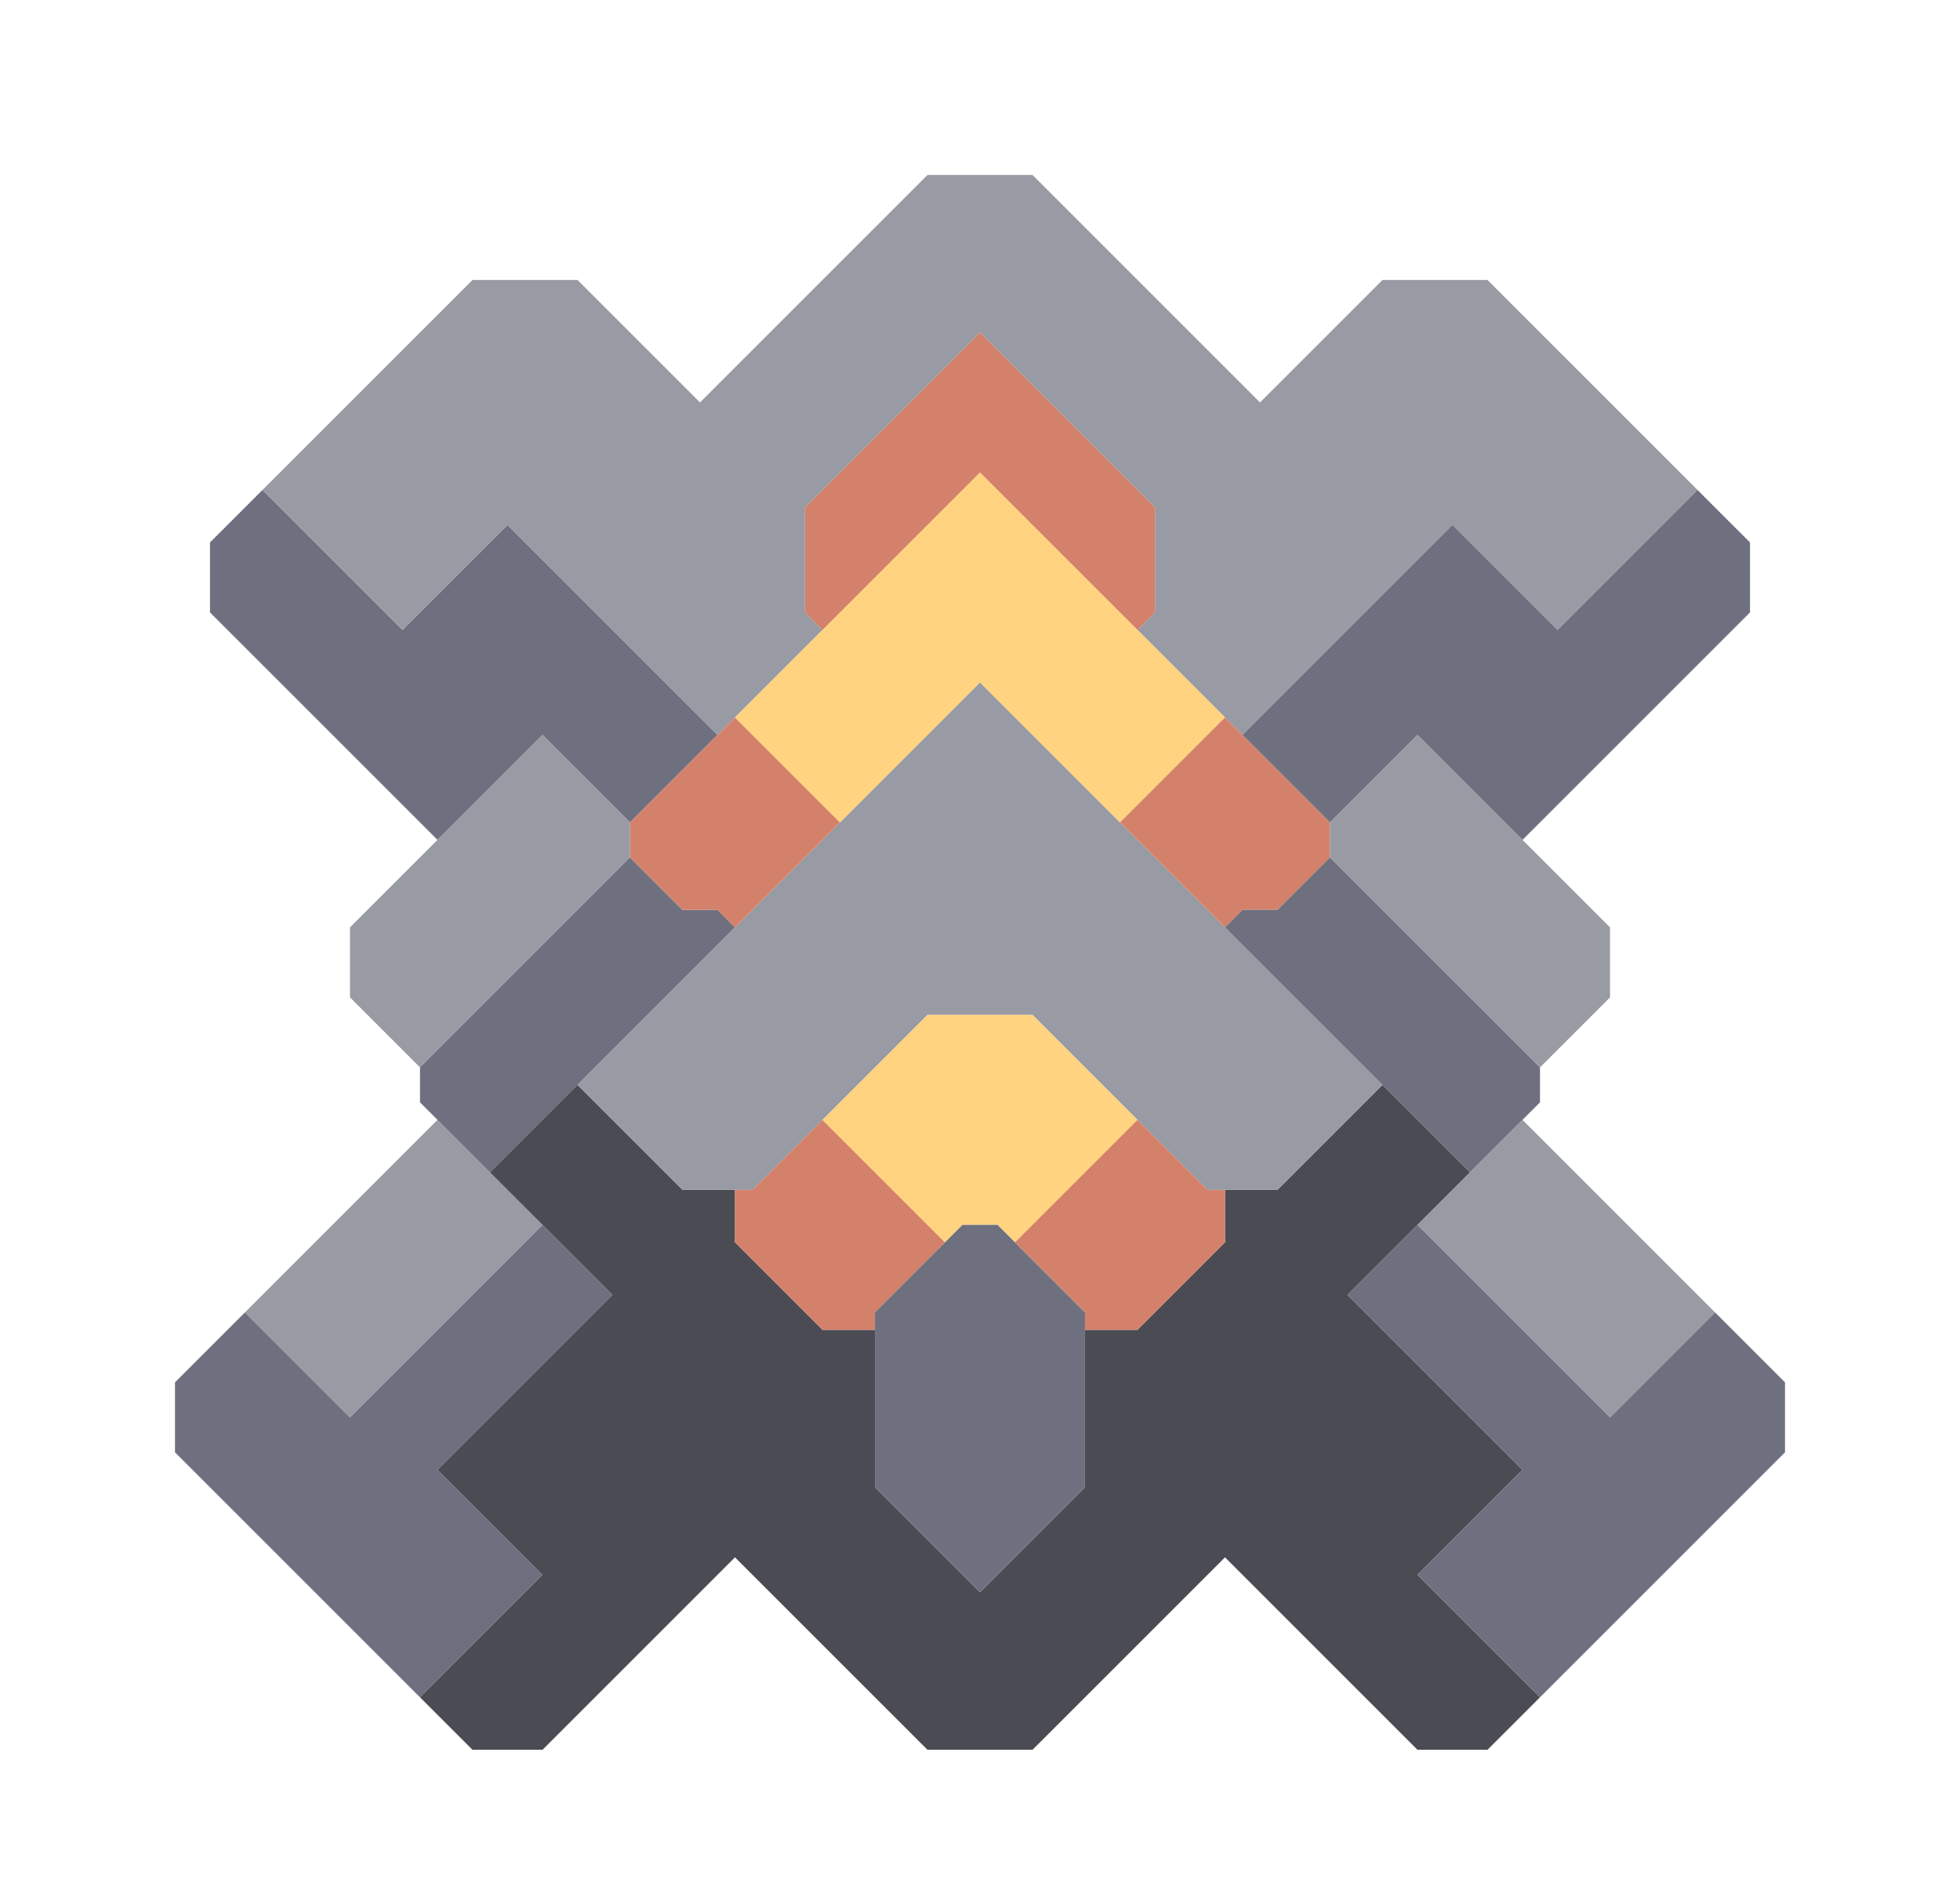 <svg xmlns="http://www.w3.org/2000/svg" width="56" height="54" style="fill-opacity:1;color-rendering:auto;color-interpolation:auto;text-rendering:auto;stroke:#000;stroke-linecap:square;stroke-miterlimit:10;shape-rendering:auto;stroke-opacity:1;fill:#000;stroke-dasharray:none;font-weight:400;stroke-width:1;font-family:&quot;Dialog&quot;;font-style:normal;stroke-linejoin:miter;font-size:12px;stroke-dashoffset:0;image-rendering:auto">
    <g style="stroke-linecap:round;fill:#6e7080;stroke:#6e7080">
        <path stroke="none" d="M5 41.5v-2l2-2 3 3 5.5-5.5 2 2-5 5 3 3-3.5 3.5Z" style="stroke:none"/>
    </g>
    <g stroke="none" style="stroke-linecap:round;fill:#6e7080;stroke:#6e7080">
        <path d="M6 17.5v-2L7.5 14l4 4 3-3 6 6-2.5 2.5-2.5-2.5-3 3Z" style="stroke:none"/>
        <path d="m7 37.5 5.5-5.5 3 3-5.5 5.5ZM7.5 14l6-6h3l3.5 3.5L26.5 5h3l6.5 6.5L39.5 8h3l6 6-4 4-3-3-6 6-3-3 .5-.5v-3l-5-5-5 5v3l.5.5-3 3-6-6-3 3ZM10 28.5v-2l5.5-5.5 2.5 2.5v1l-6 6Z" style="fill:#989aa4;stroke:none"/>
        <path d="M12 31.5v-1l6-6 1.5 1.5h1l.5.5-7 7Z" style="stroke:none"/>
        <path d="m12 48.5 3.5-3.5-3-3 5-5-3.5-3.5 2.5-2.5 3 3H21v1.5l2.5 2.5H25v4.5l3 3 3-3V38h1.5l2.5-2.5V34h1.5l3-3 2.5 2.5-3.5 3.5 5 5-3 3 3.5 3.5-1.5 1.5h-2L35 44.5 29.5 50h-3L21 44.5 15.5 50h-2Z" style="fill:#4a4b53;stroke:none"/>
        <path d="M16.5 31 28 19.5 39.5 31l-3 3h-2l-5-5h-3l-5 5h-2Z" style="fill:#989aa4;stroke:none"/>
        <path d="M18 24.5v-1l3-3 3 3-3 3-.5-.5h-1Z" style="fill:#d4816b;stroke:none"/>
        <path d="m21 20.5 7-7 7 7-3 3-4-4-4 4Z" style="fill:#ffd37f;stroke:none"/>
        <path d="M21 35.5V34h.5l2-2 3.5 3.5-2 2v.5h-1.5ZM23.5 18l-.5-.5v-3l5-5 5 5v3l-.5.5-4.5-4.5Z" style="fill:#d4816b;stroke:none"/>
        <path d="m23.5 32 3-3h3l3 3-3.5 3.5-.5-.5h-1l-.5.5Z" style="fill:#ffd37f;stroke:none"/>
        <path d="M25 42.5v-5l2.5-2.5h1l2.5 2.5v5l-3 3Z" style="stroke:none"/>
        <path d="m29 35.5 3.5-3.5 2 2h.5v1.5L32.5 38H31v-.5Zm3-12 3-3 3 3v1L36.5 26h-1l-.5.5Z" style="fill:#d4816b;stroke:none"/>
        <path d="m35 26.5.5-.5h1l1.5-1.5 6 6v1l-2 2Zm.5-5.5 6-6 3 3 4-4 1.5 1.5v2L43.5 24l-3-3-2.5 2.5Z" style="stroke:none"/>
        <path d="M38 24.5v-1l2.5-2.5 5.5 5.5v2l-2 2Z" style="fill:#989aa4;stroke:none"/>
        <path d="m38.5 37 2-2 5.5 5.5 3-3 2 2v2l-7 7-3.5-3.5 3-3Z" style="stroke:none"/>
        <path d="m40.5 35 3-3 5.5 5.5-3 3Z" style="fill:#989aa4;stroke:none"/>
    </g>
</svg>
